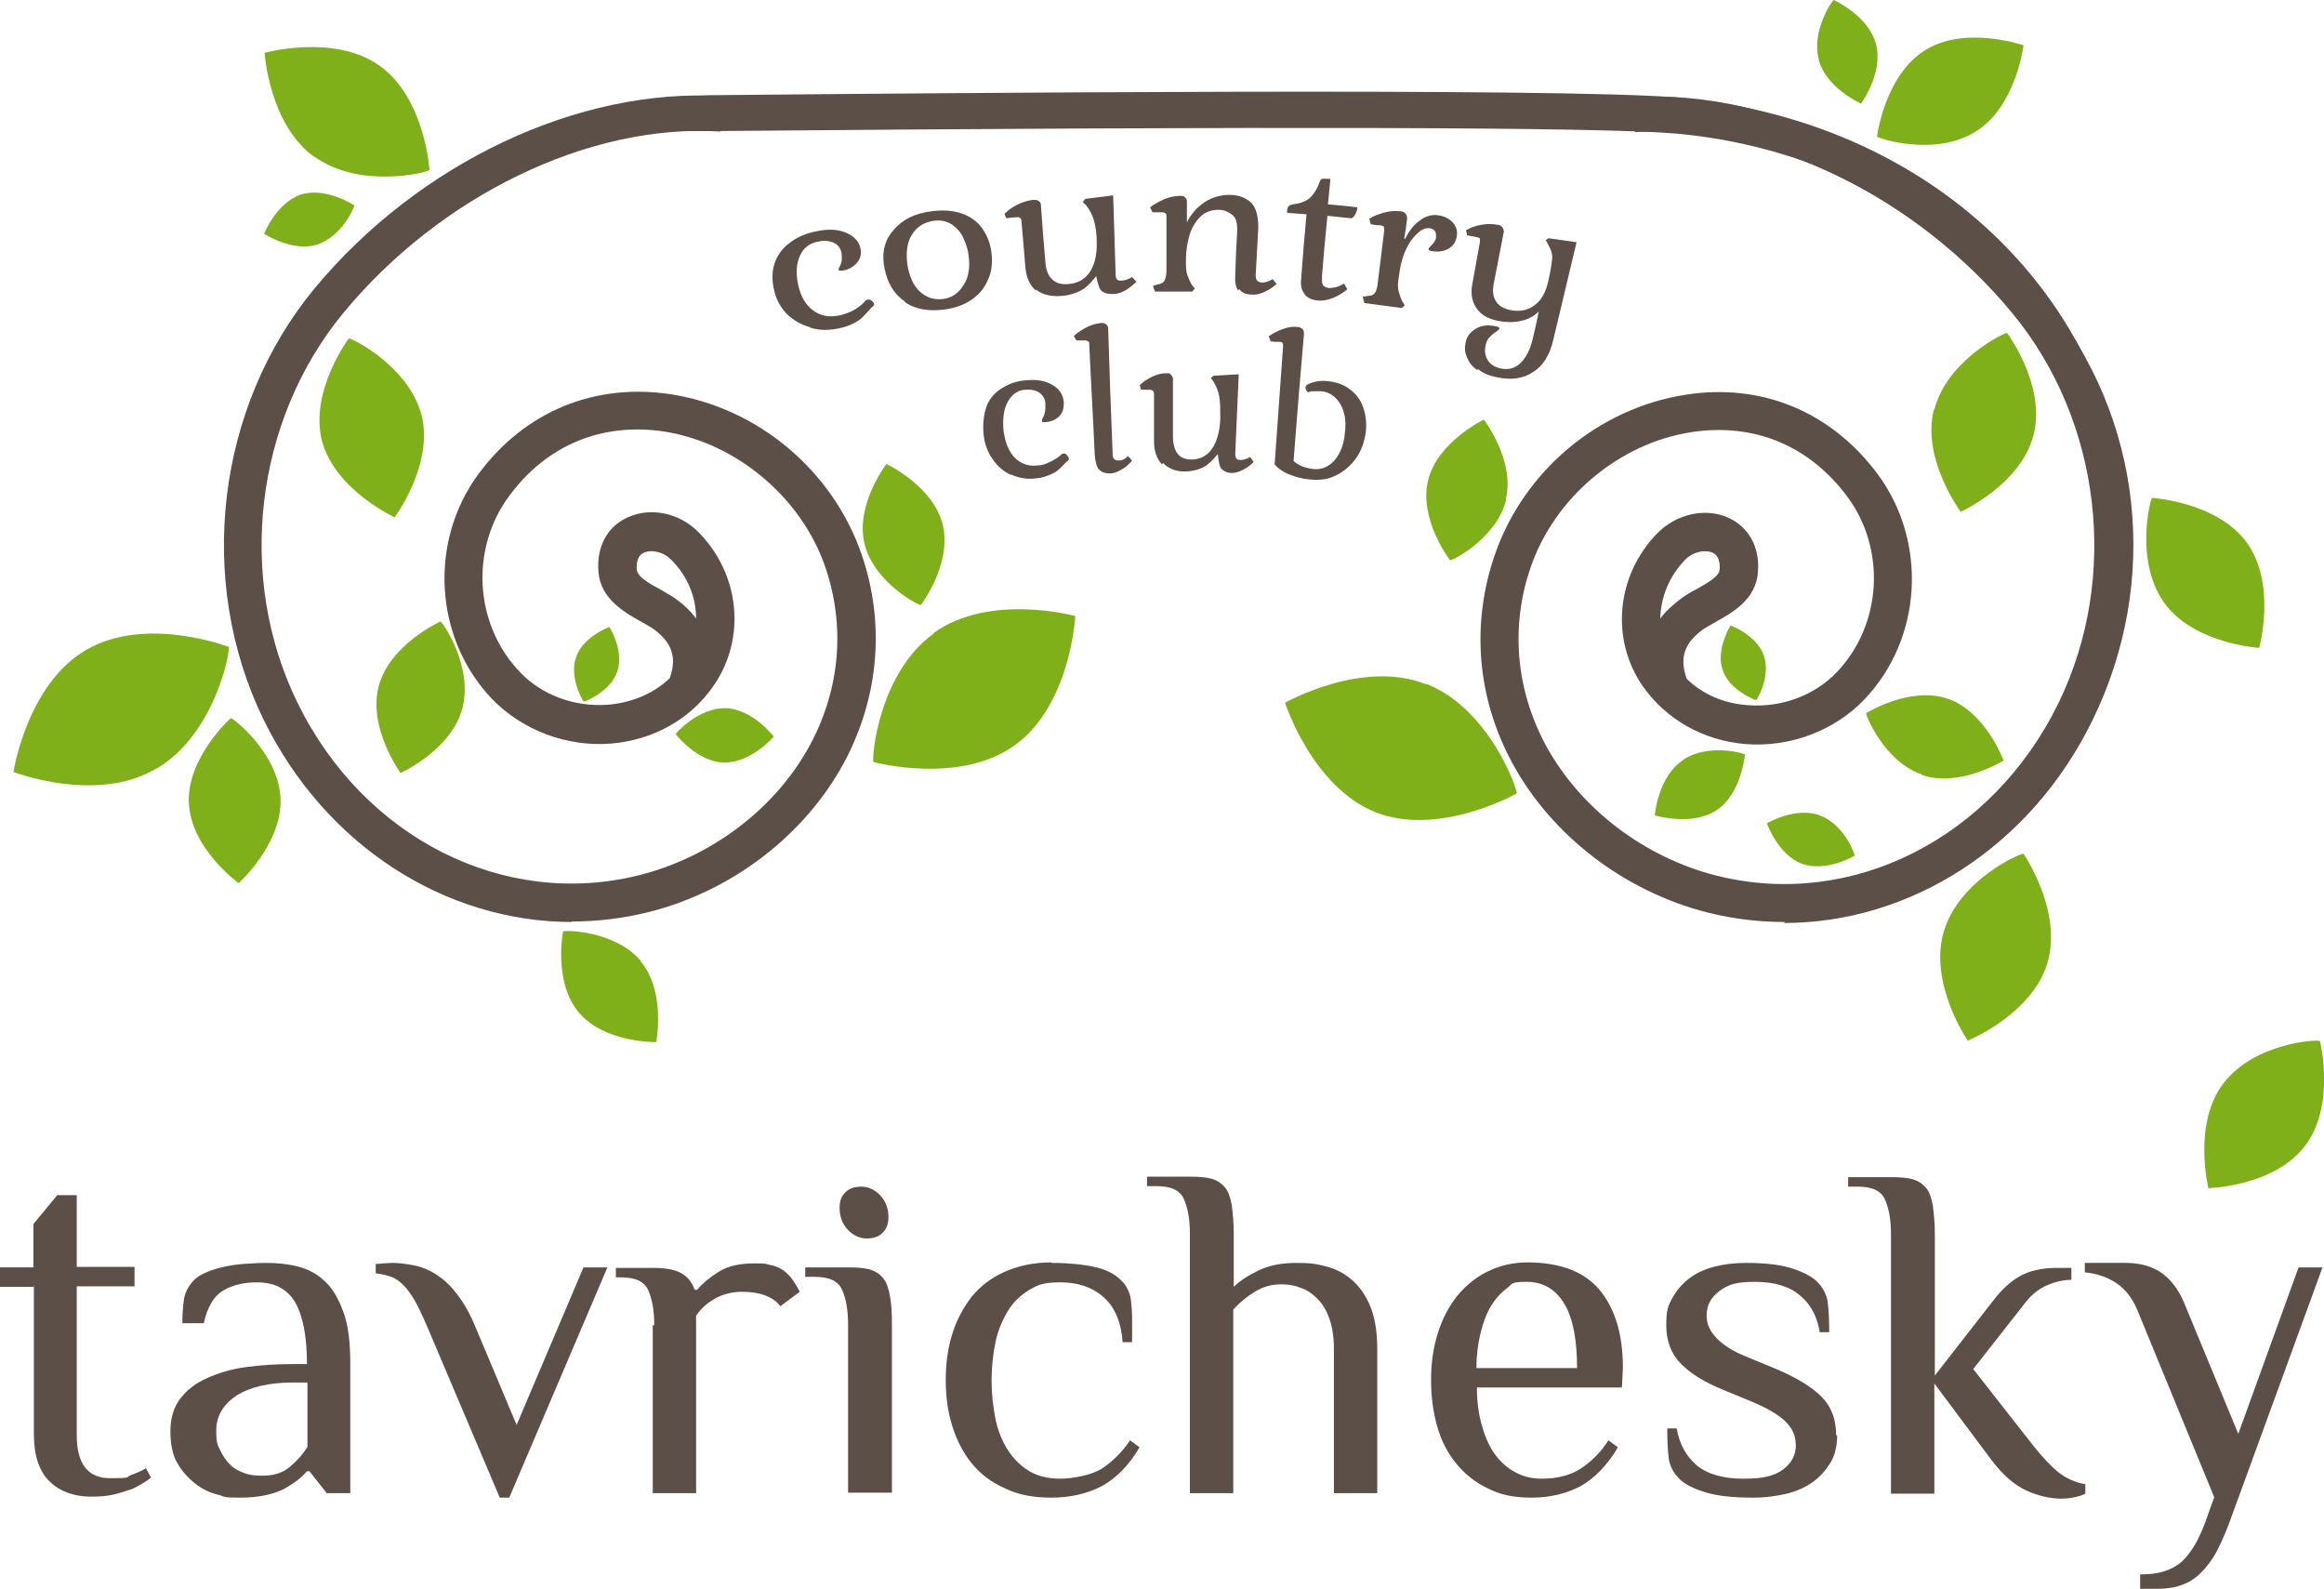 <?xml version="1.0" encoding="UTF-8"?>
<svg id="Layer_3" xmlns="http://www.w3.org/2000/svg" version="1.1" viewBox="0 0 466.4 318.8">
  <!-- Generator: Adobe Illustrator 29.2.1, SVG Export Plug-In . SVG Version: 2.1.0 Build 116)  -->
  <defs>
    <style>
      .st0 {
        fill: #80b019;
      }

      .st1 {
        fill: #5c4f48;
      }
    </style>
  </defs>
  <g>
    <path class="st1" d="M420.9,97.4c-7.9-44.2-48.1-67.4-84.6-70.6-14.9-1.3-80-1.5-193.4-.5h-9.1c0,0-.2-6.8-.2-6.8l9.2-.4c42.3-.4,171.2-1.6,194.1.5,47,4.2,82.2,35,89.6,76.5l-5.7,1.2h0Z"/>
    <path class="st1" d="M358.2,185c-5.1,0-10.3-.6-15.5-1.9-16.6-4.2-31.3-15.4-39.2-30-7.1-13.1-8.3-27.9-3.5-41.8,5.8-16.8,20.8-29.4,38.3-32.1,15.2-2.4,29.2,3.4,38.5,15.9,10.1,13.6,9,33-2.6,45.2-6,6.3-14.9,9.7-23.9,9-8.4-.7-15.9-4.9-20.6-11.6-6.6-9.5-5.3-22.4,3-30.8,3.8-3.8,9.6-5.1,14.2-3,4.1,1.9,6.3,5.9,5.9,10.9-.4,5.5-5.1,8.1-8.5,10-.9.5-1.7,1-2.4,1.4-3.9,2.8-4.9,5.8-3.4,10,3.2,3.1,7.5,5,12.4,5.3,6.7.5,13.3-2,17.7-6.6,9.1-9.5,10-24.7,2.1-35.3-7.6-10.2-18.7-14.8-31.2-12.9-14.5,2.2-27.5,13.1-32.3,27.1-4.1,11.8-3,24.5,3,35.7,6.9,12.7,19.7,22.5,34.3,26.2,27.1,6.8,55.3-7.4,68.6-34.6,12.3-25.2,8.6-56.6-9.2-78.2-19.3-23.4-49.2-38.1-75.8-36.4l-.3-7c29-1.8,61.7,15,82.6,40.3,19.7,23.9,23.2,56.9,9.5,84.8-12.4,25.3-36.5,40.6-61.9,40.6h0ZM342.2,110.6c-1.3,0-2.8.5-4,1.7-3.2,3.3-4.9,7.5-5,11.8,1.1-1.5,2.6-2.8,4.3-4.1,1-.7,2-1.3,3-1.8,2.1-1.2,4.5-2.5,4.6-3.9.2-2.6-1-3.2-1.4-3.4-.4-.2-1-.3-1.6-.3h0Z"/>
    <path class="st0" d="M286.2,137.2c12.8,5,18.4,21.4,18.2,22,0,0-15.5,8.8-28.3,3.8-12.8-5.1-18.2-22-18.2-22,0,0,15.5-8.8,28.3-3.7Z"/>
    <path class="st0" d="M302.3,100.2c-1.9,7.8-10.9,12.4-11.3,12.2,0,0-6.3-8.2-4.4-16,1.9-7.8,11.2-12.2,11.2-12.2,0,0,6.3,8.2,4.4,16h0Z"/>
    <path class="st0" d="M434.3,120.9c-5.9-8.3-2.8-20.7-2.4-21,0,0,13.2.8,19.1,9.1,5.9,8.3,2.4,21,2.4,21,0,0-13.2-.8-19.1-9.1h0Z"/>
    <path class="st0" d="M385.7,155.4c-7.6-2.6-11.3-12-11.2-12.3,0,0,8.8-5.5,16.4-2.9,7.6,2.6,11.2,12.4,11.2,12.4,0,0-8.8,5.5-16.4,2.9h0Z"/>
    <path class="st0" d="M396.5,26.4c-8.1,5.1-19.5,1.4-19.8,1,0,0,1.5-12.2,9.6-17.3,8.1-5.1,19.8-1,19.8-1,0,0-1.5,12.3-9.6,17.3Z"/>
    <path class="st0" d="M365,11.9c-1.5-5.7,2.7-11.8,3-11.9,0,0,7,3.1,8.5,8.9,1.5,5.7-3,11.9-3,11.9,0,0-7-3.1-8.5-8.8Z"/>
    <path class="st0" d="M388.2,82.2c2.5-9.9,14.1-15.5,14.6-15.4,0,0,7.9,10.6,5.3,20.5-2.5,9.9-14.6,15.4-14.6,15.4,0,0-7.9-10.6-5.4-20.5h0Z"/>
    <path class="st0" d="M390.1,186.9c3.1-10.4,15.5-15.8,16-15.6,0,0,7.9,11.5,4.8,21.9-3.1,10.4-16,15.6-16,15.6,0,0-7.9-11.5-4.8-21.9h0Z"/>
    <path class="st0" d="M365.2,163.6c4.9,1.8,7.1,7.8,7,8.1,0,0-5.7,3.4-10.6,1.6-4.8-1.8-7-8.1-7-8.1,0,0,5.7-3.4,10.6-1.6h0Z"/>
    <path class="st0" d="M337.7,152.5c5-3.4,12.3-1.4,12.5-1.1,0,0-.7,7.8-5.6,11.1-5,3.4-12.5,1.1-12.5,1.1,0,0,.6-7.8,5.7-11.1h0Z"/>
    <path class="st0" d="M354,131.6c1.4,4.2-1.4,8.9-1.6,8.9,0,0-5.3-1.9-6.7-6.1-1.4-4.1,1.6-8.9,1.6-8.9,0,0,5.3,1.9,6.7,6.1h0Z"/>
    <path class="st1" d="M114.8,185c-25.4,0-49.5-15.3-61.9-40.6-13.6-27.9-9.5-62.6,10.2-86.5,20.9-25.2,53-40.4,81.9-38.6l-.4,7.1c-26.5-1.7-56.4,13-75.7,36.4-17.8,21.6-21.5,53.1-9.2,78.2,13.3,27.2,41.5,41.4,68.6,34.6,14.6-3.7,27.4-13.4,34.3-26.2,6-11.2,7.1-23.8,3-35.7-4.8-13.9-17.8-24.8-32.2-27.1-12.5-1.9-23.6,2.6-31.2,12.9-7.9,10.6-7,25.8,2.1,35.3,4.4,4.7,11.1,7.1,17.7,6.6,4.8-.4,9.1-2.2,12.4-5.3,1.5-4.2.5-7.2-3.4-10-.6-.4-1.5-.9-2.4-1.4-3.4-1.9-8.1-4.6-8.5-10-.4-5,1.8-9.1,5.9-10.9,4.6-2.1,10.4-.9,14.2,3,8.3,8.4,9.6,21.3,3,30.8-4.6,6.7-12.1,10.9-20.6,11.6-8.9.7-17.8-2.7-23.9-9-11.6-12.2-12.7-31.6-2.6-45.2,9.3-12.5,23.3-18.2,38.5-15.9,17.5,2.7,32.5,15.3,38.3,32.1,4.8,13.9,3.5,28.7-3.5,41.8-7.9,14.6-22.5,25.8-39.2,30-5.2,1.3-10.4,1.9-15.5,1.9h0ZM130.8,110.6c-.6,0-1.1.1-1.6.3-.4.2-1.6.8-1.4,3.4.1,1.4,2.5,2.8,4.6,3.9,1,.6,2.1,1.2,3,1.8,1.7,1.2,3.2,2.6,4.3,4.1,0-4.3-1.7-8.5-5-11.8-1.2-1.2-2.7-1.7-4-1.7h0Z"/>
    <path class="st0" d="M187.4,127.1c-11.2,8.1-12.5,25.3-12.1,25.8,0,0,17.2,4.7,28.4-3.4,11.2-8.1,12.1-25.9,12.1-25.9,0,0-17.2-4.7-28.4,3.4h0Z"/>
    <path class="st0" d="M173.5,109.1c1.9,7.8,10.9,12.4,11.3,12.3,0,0,6.3-8.2,4.4-16.1-1.9-7.8-11.3-12.2-11.3-12.2,0,0-6.3,8.2-4.4,16h0Z"/>
    <path class="st0" d="M31.3,154.3c11.9-6.9,15-23.9,14.6-24.5,0,0-16.6-6.4-28.6.6-11.9,6.9-14.6,24.5-14.6,24.5,0,0,16.6,6.4,28.5-.6h0Z"/>
    <path class="st0" d="M56.3,160.2c-.4-9.1-9.6-16.2-10-16.1,0,0-8.8,7.9-8.4,17,.4,9.2,10,16.1,10,16.1,0,0,8.8-7.9,8.4-17h0Z"/>
    <path class="st0" d="M63.2,31.5c9.1,6.5,22.7,3.1,23,2.6,0,0-.9-14.4-10-20.9-9.1-6.5-23.1-2.6-23.1-2.6,0,0,.9,14.4,10,20.9h0Z"/>
    <path class="st0" d="M63.6,49.1c5-1.6,7.6-7.6,7.5-7.9,0,0-5.6-3.7-10.6-2.2-5,1.6-7.5,7.9-7.5,7.9,0,0,5.6,3.7,10.6,2.2Z"/>
    <path class="st0" d="M84.6,83.3c-2.6-9.9-14.1-15.5-14.6-15.4,0,0-7.9,10.6-5.4,20.5,2.6,9.9,14.6,15.4,14.6,15.4,0,0,7.9-10.6,5.4-20.5h0Z"/>
    <path class="st0" d="M128.6,192.8c-5.2-6.1-15.2-6.2-15.6-5.9,0,0-2,10.2,3.2,16.3,5.2,6.1,15.5,5.9,15.5,5.9,0,0,2-10.2-3.2-16.3h0Z"/>
    <path class="st0" d="M92.8,142.1c2.2-8.4-4-17.3-4.4-17.4,0,0-10.2,4.6-12.4,13-2.2,8.4,4.4,17.4,4.4,17.4,0,0,10.2-4.6,12.4-13Z"/>
    <path class="st0" d="M145.6,142.1c-5.4-.1-10,5-10,5.2,0,0,4.3,5.6,9.7,5.7,5.4.1,10-5.2,10-5.2,0,0-4.3-5.6-9.7-5.7h0Z"/>
    <path class="st0" d="M115.6,131.9c-1.4,4.1,1.4,8.9,1.6,8.9,0,0,5.3-1.9,6.7-6.1,1.4-4.2-1.6-8.9-1.6-8.9,0,0-5.3,1.9-6.7,6.1h0Z"/>
    <g>
      <path class="st1" d="M162.4,65.6c-1.8-.5-3.2-1.4-4.5-2.6-1.2-1.3-2.1-2.8-2.5-4.6-.5-2-.5-3.8,0-5.4s1.5-3.1,3-4.2c1.5-1.2,3.3-2,5.5-2.4,2.3-.5,4.3-.4,5.9.3s2.6,1.7,2.9,3.2c.2,1.1,0,2-.7,2.8-.7.8-1.6,1.4-2.9,1.6-.3,0-.5,0-.6,0s-.2-.1-.2-.2c0,0,0-.3.2-.6s.3-.7.4-1.1,0-1,0-1.6c-.2-1-.7-1.7-1.6-2.1-.9-.4-2-.5-3.2-.2-1.7.3-2.9,1.3-3.6,2.9s-.8,3.5-.3,5.8c.5,2.3,1.5,4,3,5.1s3.2,1.4,5.2,1c1-.2,2-.6,2.8-1,.9-.5,1.8-1.1,2.5-2,0,0,.2-.1.4-.2.2,0,.5,0,.8.2s.4.4.5.7c0,.2,0,.3,0,.3-.8.5-1.9,2.2-3.1,3-1.2.8-2.5,1.3-4,1.6-2,.4-3.8.4-5.5-.1h0Z"/>
      <path class="st1" d="M181.6,60.5c-2.2-1.5-3.5-3.7-4.1-6.7s0-5.6,1.8-7.6c1.7-2.1,4.3-3.4,7.6-3.8,2.2-.3,4.2-.2,6,.4,1.8.6,3.2,1.6,4.2,3,1,1.4,1.7,3.1,1.9,5.1s0,3.8-.8,5.4c-.7,1.6-1.8,2.9-3.3,3.9s-3.2,1.6-5.3,1.9c-3.2.4-5.9,0-8-1.5h0ZM193.4,57.2c1-1.6,1.3-3.5,1-5.8-.1-1.2-.5-2.4-1-3.5-.5-1.2-1.3-2.1-2.3-2.8-1-.7-2.3-1-3.7-.8-2,.3-3.4,1.2-4.4,2.8-1,1.6-1.2,3.6-.9,6,.4,2.4,1.2,4.2,2.5,5.4,1.3,1.2,2.8,1.7,4.6,1.5,1.8-.2,3.2-1.2,4.1-2.7h0Z"/>
      <path class="st1" d="M207.9,58.3c-1.2-1-1.9-2.5-2.1-4.5-.3-3.8-.5-5.7-.8-9.4,0-.6-.4-.9-1-.8-.8,0-1.2.1-2,.2-.2-.3-.3-.5-.4-.9.7-.7,1.6-1.4,2.7-1.9,1.1-.5,2.1-.8,3-.9.4,0,.8,0,1.1.2.3.2.5.4.5.8.3,4.6.5,6.9.9,11.5.1,1.5.5,2.6,1.3,3.4s1.8,1.1,3.2,1c1.9-.1,3.4-.9,4.4-2.4s1.5-3.6,1.4-6.2c0-1.8-.3-3.3-.6-4.3-.3-1-.8-2-1.6-3-.2-.2-.4-.3-.6-.6.2-.2.3-.3.5-.6,2.2-.3,3.4-.4,5.6-.7.2,6.4.3,9.6.5,16,0,.8.4,1.2,1.2,1.1.7,0,1.4-.3,2.1-.7.4.4.5.6.9.9-.7.7-1.5,1.3-2.3,1.8-.9.5-1.7.7-2.4.7-1.1,0-2-.2-2.5-.8-.5-.6-.9-2.8-.9-2.8,0,0-1.6,2.1-2.9,2.8-1.3.7-2.7,1.1-4.3,1.2-2,.1-3.7-.3-4.9-1.3h0Z"/>
      <path class="st1" d="M248.5,58.3c-.5-.7-.7-1.7-.6-3.1.1-3.6.2-5.4.4-9.1,0-1.3-.2-2.3-.9-2.9s-1.6-1.1-2.9-1.1c-1.3,0-2.5.4-3.4,1.2s-1.8,2.1-2.3,3.6c-.5,1.6-.8,3.4-.8,5.4,0,1.2,0,2.1.3,2.9s.5,1.4,1,2.1c.2.2.3.4.5.6-.2.2-.3.3-.5.6-3,0-4.5,0-7.5,0-.2-.5-.3-.7-.4-1.2.3,0,.5-.1.8-.2.8-.1,1.3-.4,1.5-.8.2-.4.4-1.1.4-2.1,0-4.3,0-6.4,0-10.7,0-.3,0-.5-.2-.7-.1-.1-.4-.2-.7-.2-.8,0-1.2,0-1.9,0-.2-.4-.3-.6-.5-1,.9-.7,1.9-1.2,3-1.7,1.1-.4,2.1-.6,3-.6s.8.1,1,.3c.3.2.4.5.4.8,0,1.7,0,2.5,0,4.2.8-1.6,2-3,3.5-4s3.3-1.5,5-1.5c2.1,0,3.6.7,4.6,1.8.9,1.1,1.3,2.9,1.2,5.2-.2,3.7-.3,5.5-.5,9.2,0,.9.4,1.3,1.2,1.4.7,0,1.4-.2,2.2-.7.3.4.5.6.8,1-.8.7-1.6,1.2-2.5,1.6s-1.7.6-2.5.5c-1.2,0-2-.4-2.5-1.1h0Z"/>
      <path class="st1" d="M261.9,59.1c-.6-.7-.9-1.6-.8-2.8.4-5.3.6-8,1.1-13.3-1.6-.1-2.4-.2-3.9-.3,0-.7.1-1.1.3-1.3.1-.2.5-.3.9-.4,1.6-.2,2.8-.7,3.5-1.4.7-.7,1.4-1.8,1.8-3,.1-.4.3-.6.5-.7s.8,0,1.7,0c-.2,2-.3,3.1-.5,5.1,2.3.2,3.5.3,5.9.6,0,.5-.2,1-.4,1.4-.2.4-.5.7-.8.8-1.9-.2-2.9-.3-4.8-.5-.5,4.9-.7,7.3-1.1,12.2,0,.8,0,1.3.2,1.7.2.3.6.5,1.2.6.9,0,1.9-.2,3-.9.3.4.4.7.7,1.1-.8.8-1.8,1.3-2.9,1.8-1.1.4-2.1.6-3,.5-1.2-.1-2-.5-2.7-1.2h0Z"/>
      <path class="st1" d="M273.5,59.5c.3,0,.5,0,.8-.1.8,0,1.3-.2,1.6-.6.3-.4.5-1,.6-2,.5-4.2.8-6.3,1.3-10.6,0-.3,0-.5-.1-.7s-.3-.2-.7-.3c-.8,0-1.2-.1-1.9-.2-.1-.4-.2-.6-.3-1.1.9-.6,2-1,3.2-1.3,1.2-.3,2.2-.3,3.1-.2.4,0,.8.2,1,.5.2.3.3.6.3.9-.2,1.7-.3,2.5-.6,4.1.1,0,.1,0,.2,0,.8-1.6,1.8-2.9,3-3.7,1.2-.9,2.5-1.2,3.7-1,1.3.2,2.2.7,2.9,1.5.7.8,1,1.8.7,3-.2.9-.7,1.7-1.6,2.2-.9.5-2,.7-3.2.5-.6,0-.9-.3-.8-.5,0,0,.2-.3.4-.5.3-.3.5-.5.7-.8.2-.3.4-.6.4-1,0-.5,0-.9-.2-1.2s-.5-.5-1-.6c-.7-.1-1.5.1-2.3.8s-1.7,1.7-2.4,3.2c-.8,1.5-1.3,3.5-1.6,5.9-.2,1.1-.2,2.1,0,2.8s.4,1.4.8,2.1c.2.3.3.4.4.7-.2.2-.4.3-.6.5-3-.4-4.5-.6-7.5-1-.1-.5-.2-.7-.3-1.2h0Z"/>
      <path class="st1" d="M296.4,74.2c-1-.7-1.6-1.5-2-2.5-.4-.9-.5-1.8-.3-2.8.2-1.3.9-2.2,2-2.9s2.5-.9,4.2-.5c.2,0,.4.1.5.2.1,0,.1.2.1.3s-.3.3-.7.6c-.5.3-.9.7-1.3,1.1s-.7,1.1-.8,1.9c-.2,1,0,1.9.5,2.7.5.8,1.3,1.3,2.4,1.6,1.7.4,3.1,0,4.2-1.1,1.1-1.1,1.9-2.7,2.4-4.8.5-2.2.8-3.3,1.2-5.5-.9.9-2.1,1.6-3.6,1.9-1.4.3-2.9.3-4.5,0-2-.4-3.5-1.2-4.4-2.6-.9-1.3-1.2-2.9-.8-4.9.6-3.3.9-4.9,1.5-8.3,0-.3,0-.6,0-.7s-.3-.3-.6-.3c-.8-.2-1.2-.2-2-.4,0-.4-.1-.6-.2-1,.9-.5,1.9-.9,3.1-1.1s2.2-.2,3.2,0c.4,0,.8.2,1,.5.2.3.3.6.3.9-.8,4.1-1.2,6.2-2,10.3-.3,1.5-.2,2.7.4,3.6.5.9,1.5,1.5,2.8,1.8,1.9.4,3.5.1,4.9-.9,1.4-1,2.3-2.6,2.8-4.8.5-2.1.7-3.6.8-4.6s-.3-2-.9-3c-.1-.3-.2-.4-.4-.7.2-.2.4-.2.6-.4,2.2.3,3.3.5,5.6.8-1.9,7.9-2.8,11.8-4.7,19.7-.7,3-2.1,5.2-4.1,6.4-2,1.3-4.4,1.6-7.2,1-1.5-.3-2.8-.8-3.7-1.6h0Z"/>
      <path class="st1" d="M202.9,95.3c-1.5-.7-2.8-1.8-3.7-3.2-1-1.4-1.6-3-1.8-4.9-.2-2,0-3.8.5-5.4s1.6-2.9,3-3.8,3.1-1.6,5.1-1.7c2.1-.2,3.9.1,5.3,1,1.4.8,2.1,2,2.2,3.5,0,1.1-.2,2-.9,2.7s-1.6,1.1-2.7,1.2c-.3,0-.5,0-.6,0-.1,0-.2-.1-.2-.3,0,0,0-.3.2-.6.2-.3.3-.6.4-1.1.1-.4.1-.9.1-1.6,0-1-.5-1.8-1.2-2.3s-1.7-.7-2.9-.6c-1.5.1-2.7,1-3.5,2.5s-1,3.4-.8,5.7c.3,2.3,1,4.1,2.2,5.4,1.2,1.2,2.7,1.8,4.5,1.6.9,0,1.8-.3,2.6-.7.8-.4,1.7-.9,2.4-1.6,0,0,.2-.1.3-.1.2,0,.5,0,.7.3s.4.5.4.7c0,.2,0,.3,0,.3-.7.4-1.8,2-3,2.6-1.2.6-2.4,1-3.7,1.1-1.8.2-3.4-.1-4.9-.8h0Z"/>
      <path class="st1" d="M220.6,94.3c-.5-.6-.8-1.6-.9-3.1-.4-8.9-.7-13.3-1.1-22.1,0-.3,0-.5-.2-.6s-.4-.2-.6-.2c-.7,0-1.1,0-1.8,0-.2-.4-.3-.6-.5-.9.8-.7,1.7-1.3,2.7-1.8s2-.7,2.8-.8c.4,0,.7,0,1,.3.3.2.4.5.4.9.3,10.1.5,15.1.9,25.2,0,.4.1.7.3.9.2.2.5.3.9.3.7,0,1.3-.3,1.9-.9.3.4.5.6.8.9-.6.7-1.3,1.4-2.1,1.8-.8.5-1.5.7-2.1.8-1.1,0-1.9-.2-2.4-.8h0Z"/>
      <path class="st1" d="M233.2,93.2c-1-1.1-1.6-2.6-1.6-4.6,0-3.8,0-5.7,0-9.5,0-.6-.3-.9-.8-.9-.7,0-1.1,0-1.8,0-.1-.4-.2-.6-.3-.9.7-.7,1.5-1.2,2.5-1.7s1.9-.7,2.8-.7.7,0,1,.3c.2.2.4.5.4.8,0,4.6,0,6.9,0,11.5,0,1.5.3,2.7.9,3.5s1.5,1.2,2.8,1.2c1.7,0,3.1-.7,4.1-2.1,1-1.4,1.6-3.5,1.7-6.1,0-1.9,0-3.3-.2-4.4-.2-1.1-.6-2.1-1.2-3.1-.2-.2-.3-.4-.5-.6.2-.2.3-.3.5-.5,2-.1,3-.2,5.1-.3-.3,6.4-.4,9.6-.7,16,0,.8.3,1.2,1,1.2.6,0,1.3-.2,2-.6.3.4.4.6.7,1-.7.7-1.4,1.2-2.2,1.6-.8.4-1.5.6-2.2.6-1,0-1.7-.4-2.2-1-.4-.6-.6-2.8-.6-2.8,0,0-1.6,2-2.8,2.6-1.2.6-2.5.9-3.9.9-1.8,0-3.2-.6-4.3-1.7h0Z"/>
      <path class="st1" d="M258.7,95.2c-1.2-.5-2.2-1.2-2.9-2,.7-9.5,1-14.2,1.7-23.7,0-.3,0-.5-.1-.7-.1-.1-.3-.2-.6-.2-.7,0-1.1,0-1.8-.1-.1-.4-.2-.6-.4-1,.8-.6,1.8-1.1,2.9-1.5,1.1-.4,2-.5,2.9-.4.4,0,.7.2,1,.4.2.2.3.6.3.9-.9,10.2-1.3,15.4-2.1,25.6,1,.9,2.3,1.4,3.9,1.6,1.7.2,3.1-.4,4.3-1.7,1.1-1.3,1.9-3.1,2.1-5.5.3-2.3,0-4.3-.9-5.8s-2.1-2.4-3.8-2.6c-.7,0-1.3,0-1.8,0s-.7.2-.8.2c-.1,0-.3-.1-.4-.3s-.2-.4-.2-.6c0-.3.2-.6.5-.7,1.2-.6,2.7-.8,4.2-.6,1.6.2,3.1.7,4.3,1.7,1.2.9,2.1,2.1,2.6,3.6.5,1.5.7,3.1.5,4.9-.3,2-.9,3.8-2,5.3s-2.4,2.6-4,3.4-3.3,1-5.2.8c-1.5-.1-2.9-.5-4.1-1h0Z"/>
    </g>
  </g>
  <g>
    <path class="st1" d="M6.7,258.2H0v-3.9h6.7v-8.7l4.8-5.8h3.9v14.4h11.6v3.9h-11.6v29.8c0,5.8,2.2,8.7,6.7,8.7s3.1-.2,4.1-.6c1.1-.4,2.1-.8,3.1-1.4l1,1.9c-.5.4-1.1.8-1.8,1.2s-1.5.9-2.4,1.2-2.1.7-3.4,1c-1.3.3-2.8.4-4.4.4-3.4,0-6.2-1-8.3-3-2.1-2-3.2-5.2-3.2-9.5v-29.8h0Z"/>
    <path class="st1" d="M65.5,299.5l-3.4-4.3h-.5c-1,1.2-2.5,2.4-4.7,3.6-2.2,1.1-5.1,1.7-8.8,1.7s-2.8-.2-4.4-.6c-1.6-.4-3.1-1.1-4.5-2.2s-2.6-2.4-3.6-4.1c-1-1.7-1.4-3.9-1.4-6.5s.7-4.8,2-6.5,3.1-3.1,5.4-4.1c2.2-1,4.8-1.8,7.8-2.2s6.1-.6,9.3-.6h2.9c0-3.3-.3-6.1-.8-8.2-.5-2.1-1.2-3.8-2.1-5-.9-1.2-2-2-3.2-2.5s-2.6-.7-4-.7c-2.7,0-5,.6-6.8,1.7s-3.1,3.3-3.8,6.5h-4.3c0-1.7.1-3.2.3-4.7.2-1.4.9-2.8,2.1-4,.6-.6,1.4-1.1,2.4-1.5,1.1-.5,2.2-.8,3.5-1.1s2.6-.5,4.1-.6c1.4-.1,2.9-.2,4.4-.2,2.2,0,4.3.2,6.3.7s3.8,1.4,5.4,2.9c1.6,1.4,2.8,3.5,3.8,6.2s1.4,6.1,1.4,10.4v26h-4.8ZM61.7,277.4h-2.9c-4.8,0-8.6.9-11.3,2.6-2.7,1.8-4.1,4.1-4.1,7s.3,2.9.8,4c.5,1.1,1.2,2.1,2,2.9.8.8,1.8,1.3,2.9,1.7,1.1.4,2.2.5,3.5.5,2.4,0,4.2-.6,5.6-1.8s2.6-2.5,3.5-4v-13h0Z"/>
    <path class="st1" d="M103.6,286.1l13.5-31.8h4.8l-19.7,46.2h-1.9l-14.9-35.1c-.8-1.8-1.5-3.3-2.2-4.5-.7-1.2-1.4-2.2-2.2-3-.8-.8-1.6-1.4-2.5-1.7s-1.9-.6-3.1-.7v-1.9c.3,0,.8,0,1.5-.1.7,0,1.3-.1,1.8-.1,1.4,0,2.9.2,4.4.5,1.5.3,3,.9,4.4,1.8s2.8,2.1,4,3.7c1.3,1.6,2.5,3.6,3.6,6.1l8.7,20.7h0Z"/>
    <path class="st1" d="M131.3,265.9c0-2.9-.4-5.2-1.2-7-.8-1.8-2.6-2.6-5.5-2.6h-1v-1.9h7.7c2.4,0,4.3.4,5.5,1.1s2.1,1.8,2.6,3.3h.5c1-1.2,2.4-2.4,4.3-3.6s4.3-1.7,7.2-1.7,2,.1,3.1.3,2,.6,2.7,1.1c.7.5,1.3,1.1,1.8,1.8.5.7,1,1.5,1.5,2.5l-3.9,2.9c-.7-1-1.8-1.7-3.1-2.2-1.4-.5-2.9-.7-4.6-.7s-3.7.4-5.3,1.3-2.9,2-3.9,3.5v35.6h-8.7v-33.7h0Z"/>
    <path class="st1" d="M178.9,299.5h-8.7v-33.7c0-2.9-.4-5.2-1.2-7-.8-1.8-2.6-2.6-5.5-2.6h-1.9v-1.9h8.7c1.7,0,3.1.1,4.2.4,1.1.3,2,.9,2.7,1.7.7.9,1.1,2,1.4,3.6.3,1.5.4,3.5.4,5.8v33.7h0ZM178.3,244.2c0,1.4-.4,2.4-1.2,3.2-.8.8-1.9,1.1-3.2,1.1s-2.7-.6-3.8-1.8-1.6-2.7-1.6-4.3.4-2.4,1.2-3.2c.8-.8,1.9-1.1,3.2-1.1s2.7.6,3.8,1.8,1.6,2.7,1.6,4.3h0Z"/>
    <path class="st1" d="M211,253.4c3.4,0,6.3.3,8.6.8,2.3.5,4.1,1.4,5.3,2.6s1,1.2,1.4,1.9c.4.7.6,1.5.7,2.5s.2,2.1.2,3.4,0,2.9,0,4.7h-1.9c-.3-4.1-1.6-7.1-3.9-9.1s-5.2-2.9-8.6-2.9-4.5.5-6.2,1.5-3.2,2.4-4.3,4.2c-1.1,1.8-2,3.9-2.5,6.2-.5,2.4-.8,5-.8,7.8s.3,5.3.8,7.8c.5,2.4,1.4,4.5,2.5,6.2s2.6,3.2,4.3,4.2c1.7,1,3.8,1.5,6.2,1.5s6.2-.7,8.3-2c2.1-1.4,4-3.2,5.7-5.7l1.9,1.4c-2.2,3.7-4.7,6.2-7.6,7.8-2.9,1.5-6.3,2.3-10.1,2.3s-6.7-.6-9.4-1.9c-2.7-1.2-4.9-2.9-6.6-5s-3-4.6-3.9-7.5c-.9-2.9-1.3-5.9-1.3-9.2s.4-6.3,1.3-9.2c.9-2.9,2.2-5.3,3.9-7.5,1.7-2.1,3.9-3.8,6.6-5s5.8-1.9,9.4-1.9h0Z"/>
    <path class="st1" d="M247.6,258.2c1.2-1.2,2.9-2.3,5-3.3,2.1-1,4.6-1.5,7.5-1.5s4.1.2,6,.7c2,.5,3.7,1.4,5.2,2.7,1.5,1.3,2.8,3.1,3.7,5.3.9,2.2,1.4,5.1,1.4,8.6v28.9h-8.7v-28.9c0-2.4-.3-4.4-.9-6.1-.6-1.7-1.4-3-2.4-4s-2.1-1.8-3.4-2.2c-1.2-.5-2.5-.7-3.9-.7-1.9,0-3.7.5-5.3,1.5-1.6,1-3.1,2.2-4.3,3.6v36.8h-8.7v-52c0-2.9-.4-5.2-1.2-7-.8-1.8-2.6-2.6-5.5-2.6h-1.9v-1.9h8.7c1.7,0,3.1.1,4.2.4,1.1.3,2,.9,2.7,1.7s1.1,2,1.4,3.6c.2,1.5.4,3.5.4,5.8v10.6h0Z"/>
    <path class="st1" d="M325.5,278.4h-29.1c0,2.6.3,5.1.9,7.3s1.4,4.2,2.5,5.8,2.5,2.9,4.1,3.8,3.4,1.4,5.5,1.4c3.1,0,5.8-.7,7.8-2,2.1-1.4,4-3.2,5.6-5.7l1.9,1.4c-2.2,3.7-4.7,6.2-7.5,7.8-2.9,1.5-6.1,2.3-9.8,2.3s-6.4-.6-8.9-1.9c-2.5-1.2-4.6-2.9-6.3-5-1.7-2.1-3-4.6-3.8-7.5-.8-2.9-1.2-5.9-1.2-9.2s.4-6.3,1.3-9.2c.9-2.9,2.1-5.3,3.8-7.5,1.7-2.1,3.7-3.8,6.1-5s5.1-1.9,8.1-1.9c6.5,0,11.4,1.8,14.5,5.5,3.1,3.7,4.7,8.9,4.7,15.7l-.2,3.9h0ZM316.5,274.5c0-5.6-.8-9.9-2.5-12.8s-4.2-4.5-7.6-4.5-2.8.4-4,1.3-2.3,2.1-3.2,3.6c-.9,1.5-1.6,3.4-2.1,5.5-.5,2.1-.8,4.4-.8,6.9h20.2Z"/>
    <path class="st1" d="M368.7,288c0,2-.4,3.9-1.3,5.4s-2,2.8-3.5,3.9c-1.5,1.1-3.3,1.9-5.3,2.4-2.1.5-4.3.8-6.7.8-3.9,0-7-.3-9.4-1s-4.3-1.6-5.5-2.8c-1.2-1.2-1.9-2.6-2.1-4.1-.2-1.5-.3-3.5-.3-6h1.9c.5,3.1,1.9,5.6,4,7.4,2.2,1.8,5.3,2.7,9.4,2.7s6.3-.6,8-1.9,2.5-2.9,2.5-4.8-.7-3.5-2.2-4.9c-1.4-1.3-3.6-2.6-6.5-3.8l-5.8-2.4c-3.7-1.5-6.5-3.2-8.5-5.2s-3-4.6-3-7.8.4-3.9,1.2-5.4c.8-1.5,1.9-2.8,3.3-3.9s3.1-1.9,5-2.4c1.9-.5,4-.8,6.4-.8,3.7,0,6.7.3,9,1s4.2,1.6,5.4,2.8,1.9,2.6,2.1,4.1c.2,1.5.3,3.5.3,6h-1.9c-.5-3.1-1.8-5.6-4-7.4-2.1-1.8-5.1-2.7-9-2.7s-5.5.6-7.2,1.9-2.5,2.9-2.5,4.8.7,3.2,2,4.6c1.4,1.4,3.2,2.6,5.7,3.6l5.8,2.4c4.1,1.7,7.2,3.5,9.3,5.5,2.1,2,3.2,4.6,3.2,8h0Z"/>
    <path class="st1" d="M388.3,276l12-15.4c1.5-1.9,3.1-3.4,5-4.5s4.4-1.7,7.5-1.7h2.9v2.4c-1.7,0-3.3.4-4.9,1.1-1.6.7-3,1.8-4.2,3.3l-10.6,13.5,12,15.3c1.9,2.4,3.6,4.2,5.2,5.5,1.6,1.2,3.4,2,5.3,2.3v1.9c-.5.3-1.2.5-2.1.7s-1.8.3-2.7.3c-2.4,0-4.8-.6-7.2-1.7-2.3-1.1-4.6-3.1-6.8-6l-11.5-15.4v22.1h-8.7v-52c0-2.9-.4-5.2-1.2-7-.8-1.8-2.6-2.6-5.5-2.6h-1.9v-1.9h8.7c1.7,0,3.1.1,4.2.4,1.1.3,2,.9,2.7,1.7s1.1,2,1.4,3.6c.2,1.5.4,3.5.4,5.8v28.4h0Z"/>
    <path class="st1" d="M444.4,300.5l-15.4-37.5c-1-2.4-2.4-4.3-4.2-5.5-1.8-1.2-4-2-6.4-2.2v-1.9h8.2c2.9,0,5.3.7,7.2,2,1.9,1.4,3.3,3.2,4.4,5.7l11,26.6,12.1-33.4h4.8l-18.8,51.5c-1,2.6-2,4.8-3,6.5-1.1,1.7-2.2,3-3.4,4s-2.5,1.6-3.9,2c-1.4.4-3,.5-4.6.5h-2.9v-2.9c1.4,0,2.8-.1,4-.4,1.3-.3,2.5-.8,3.5-1.5,1.1-.7,2-1.8,2.9-3.1.9-1.3,1.7-3,2.5-5l1.9-5.3h0Z"/>
  </g>
  <path class="st0" d="M446.2,217.4c6.2-8.2,19-8.9,19.4-8.5,0,0,3.2,12.9-3,21-6.2,8.2-19.4,8.5-19.4,8.5,0,0-3.2-12.9,3-21Z"/>
</svg>